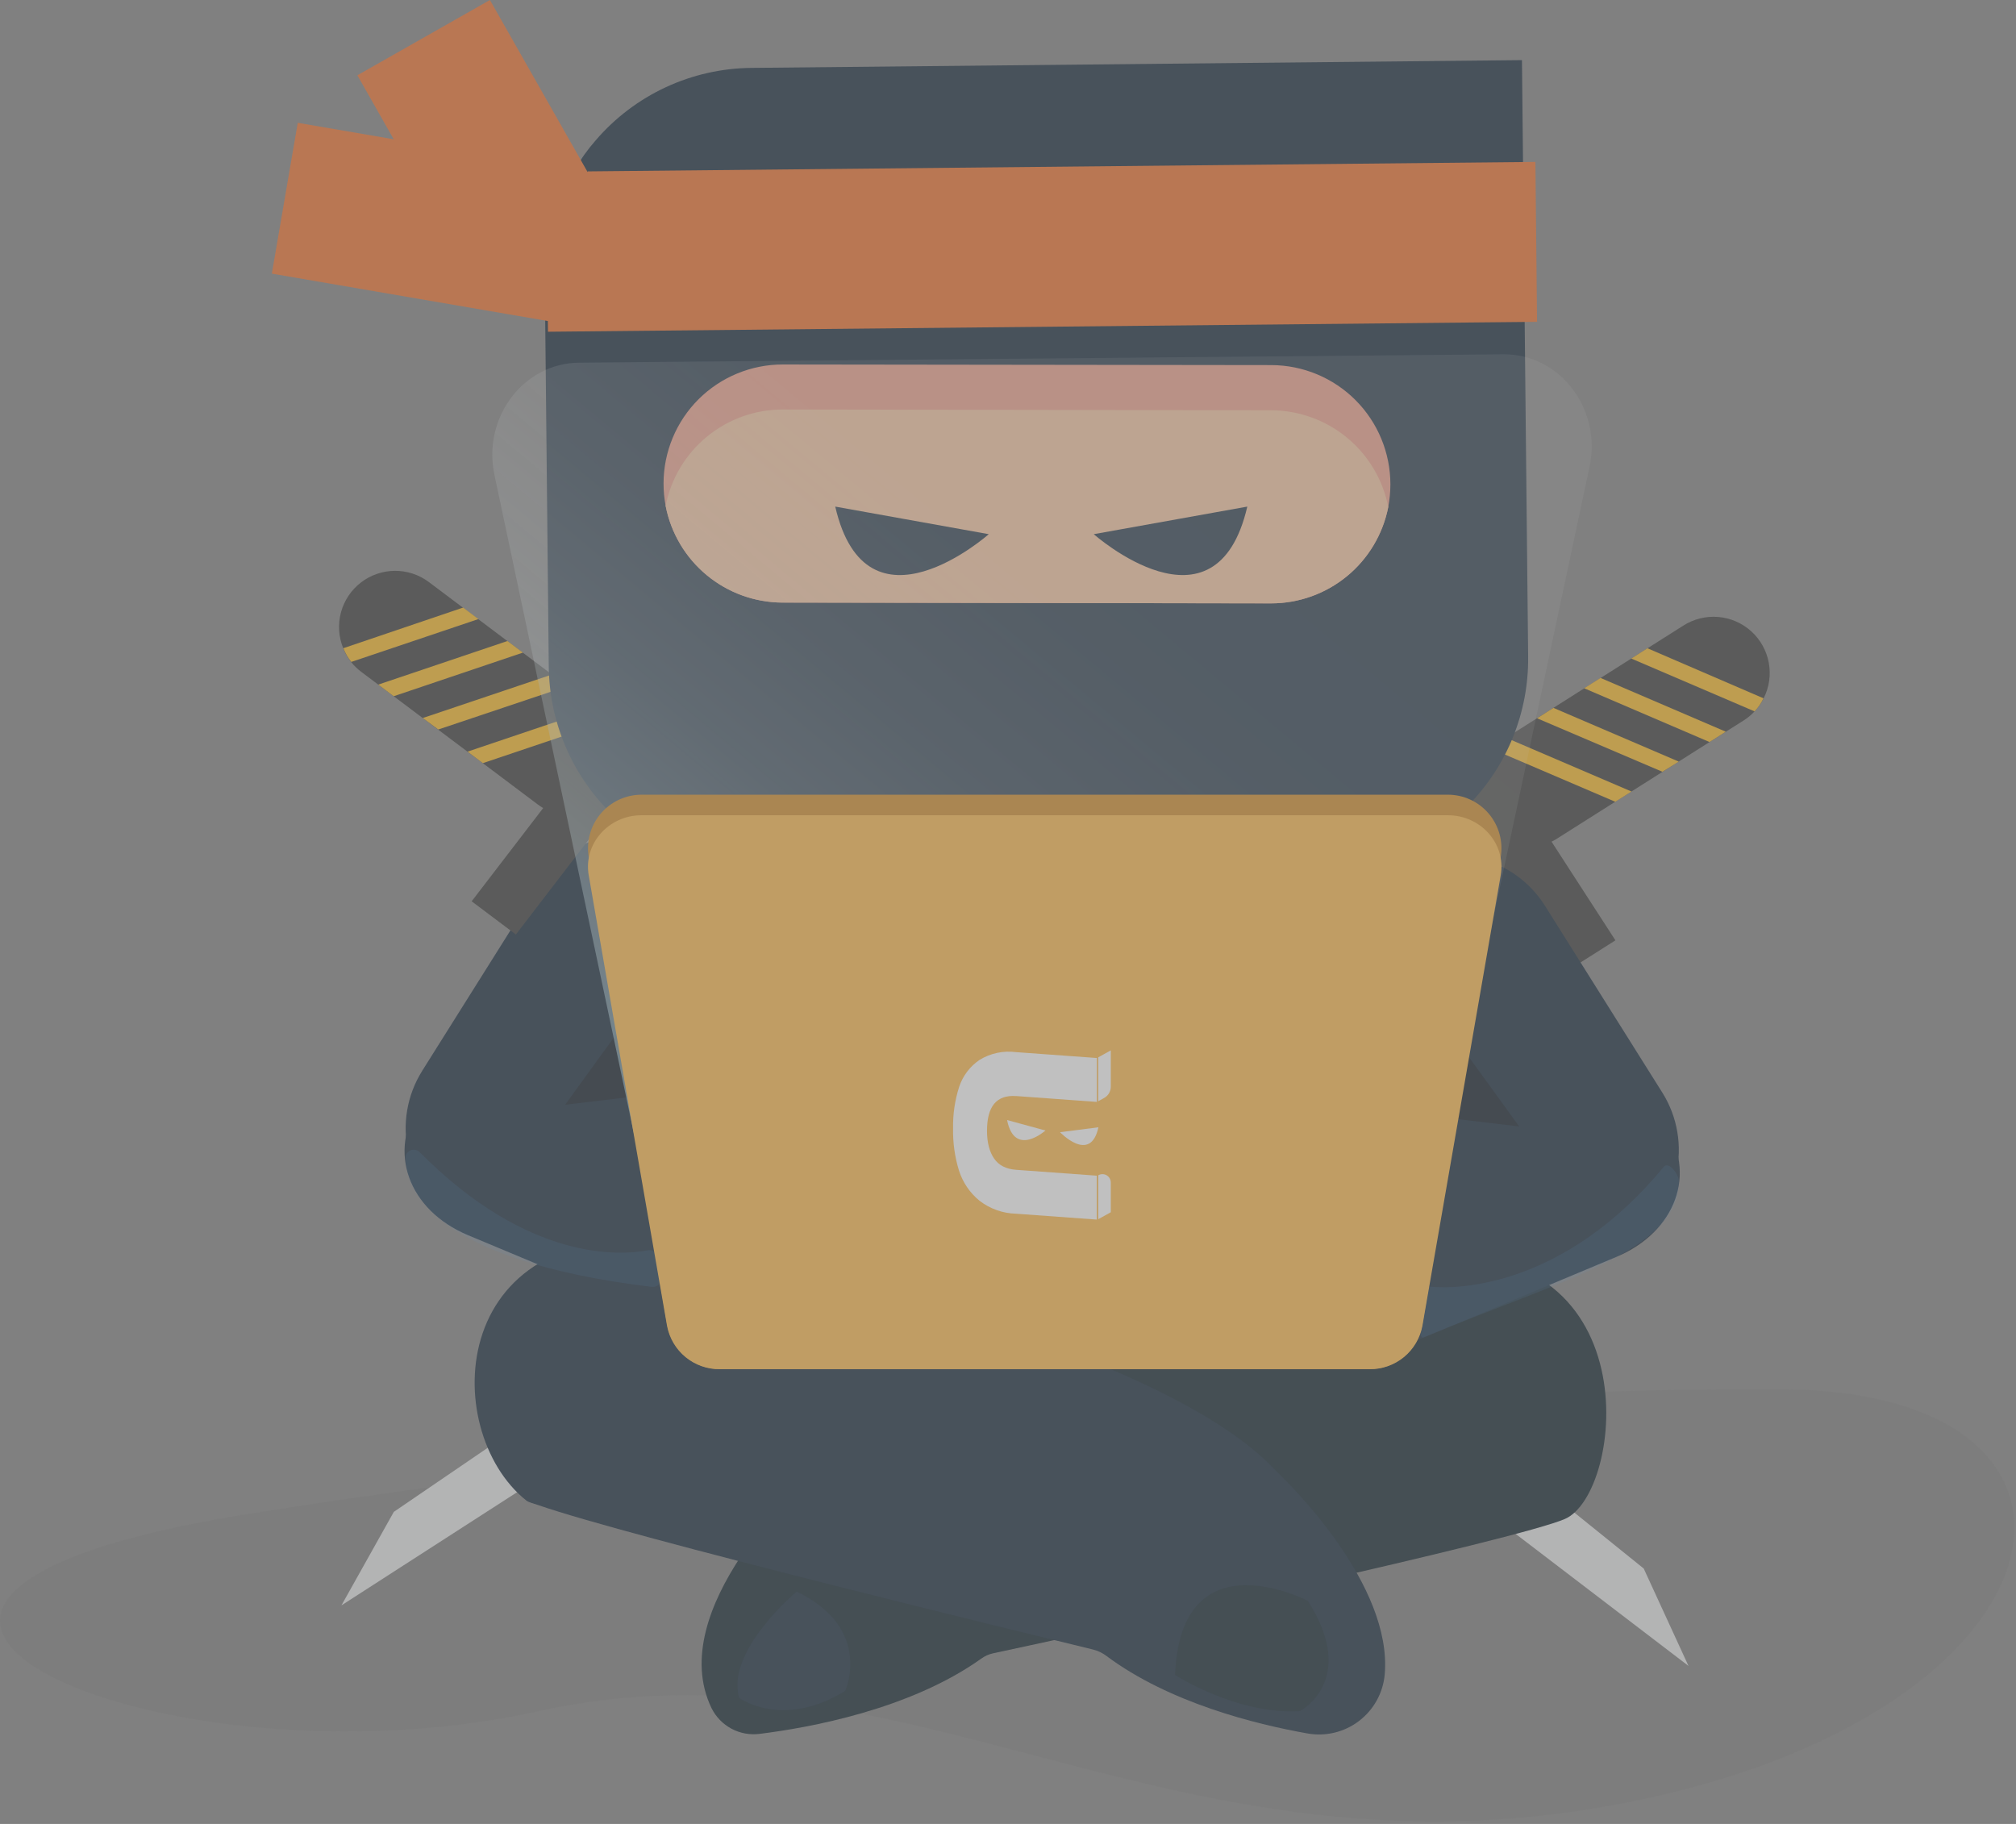 <svg width="147" height="133" viewBox="0 0 147 133" fill="none" xmlns="http://www.w3.org/2000/svg">
<rect x="0" y="0" width="147" height="133" fill="#808080" stroke="none"/>
<g opacity="0.5">
<path opacity="0.15" d="M130.038 101.306C107.596 101.132 57.461 104.099 18.071 110.399C-21.318 116.7 12.021 130.815 39.167 124.801C66.312 118.787 85.264 137.937 118.477 131.472C151.689 125.008 156.075 101.509 130.038 101.306Z" fill="#606060"/>
<path d="M33.262 88.939C31.497 87.829 30.244 86.064 29.778 84.031C29.313 81.999 29.673 79.864 30.779 78.097L30.789 78.079L39.337 64.474C39.887 63.597 40.605 62.838 41.449 62.238C42.293 61.639 43.246 61.212 44.256 60.981C45.265 60.751 46.309 60.721 47.33 60.895C48.35 61.068 49.327 61.441 50.203 61.992C51.973 63.104 53.228 64.874 53.693 66.912C54.157 68.95 53.794 71.09 52.682 72.86L44.134 86.45C43.586 87.326 42.871 88.086 42.03 88.687C41.188 89.287 40.237 89.715 39.23 89.948C38.223 90.18 37.179 90.212 36.16 90.041C35.141 89.871 34.165 89.501 33.288 88.953L33.262 88.939Z" fill="#0F2336"/>
<path d="M62.481 93.739C60.047 97.238 54.57 98.607 50.213 96.782H50.191L34.124 90.068C29.769 88.242 28.213 83.93 30.649 80.427C33.084 76.924 38.589 75.559 42.941 77.384L58.996 84.11C63.349 85.92 64.915 90.228 62.493 93.729L62.481 93.739Z" fill="#0F2336"/>
<path d="M24.897 117.063L28.716 110.245L108.765 55.625L112.089 60.887L24.897 117.063Z" fill="#E6E7E8"/>
<path d="M127.128 52.543L113.537 61.149C112.662 61.706 111.608 61.91 110.588 61.72C109.568 61.529 108.658 60.959 108.042 60.123C107.427 59.288 107.151 58.25 107.271 57.22C107.391 56.189 107.898 55.242 108.69 54.571C108.832 54.443 108.986 54.327 109.15 54.226L122.74 45.62C123.497 45.136 124.392 44.914 125.287 44.989C126.182 45.063 127.028 45.43 127.694 46.033C128.36 46.635 128.809 47.44 128.973 48.323C129.137 49.206 129.006 50.119 128.6 50.92C128.431 51.27 128.208 51.592 127.939 51.873C127.699 52.131 127.426 52.356 127.128 52.543Z" fill="#353635"/>
<path d="M127.939 51.874L118.945 48.02L120.124 47.27L128.59 50.921C128.424 51.27 128.204 51.592 127.939 51.874Z" fill="#FCB91F"/>
<path d="M125.84 53.355L124.653 54.109L115.513 50.188L116.704 49.434L125.84 53.355Z" fill="#FCB91F"/>
<path d="M122.41 55.536L121.219 56.278L112.077 52.376L113.27 51.617L122.41 55.536Z" fill="#FCB91F"/>
<path d="M118.963 57.718L117.783 58.466L108.688 54.572C108.832 54.444 108.986 54.33 109.15 54.229L109.828 53.801L118.963 57.718Z" fill="#FCB91F"/>
<path d="M105.473 49.539L117.791 68.569L114.381 70.73L102.063 51.693L105.473 49.539Z" fill="#353635"/>
<path d="M123.117 121.476L119.854 114.377L44.422 53.539L40.688 58.521L123.117 121.476Z" fill="#E6E7E8"/>
<path d="M26.361 49.006L39.227 58.671C40.057 59.288 41.089 59.567 42.116 59.455C43.143 59.342 44.09 58.845 44.766 58.064C45.443 57.282 45.798 56.274 45.762 55.241C45.726 54.208 45.301 53.227 44.572 52.495C44.441 52.356 44.297 52.229 44.142 52.116L31.28 42.45C30.564 41.91 29.691 41.62 28.794 41.625C27.898 41.63 27.028 41.928 26.317 42.476C25.607 43.023 25.096 43.788 24.863 44.654C24.63 45.52 24.687 46.438 25.027 47.268C25.166 47.634 25.363 47.976 25.609 48.282C25.827 48.555 26.08 48.798 26.361 49.006Z" fill="#353635"/>
<path d="M25.613 48.268L34.885 45.142L33.771 44.303L25.037 47.266C25.175 47.628 25.37 47.966 25.613 48.268Z" fill="#FCB91F"/>
<path d="M27.582 49.921L28.706 50.769L38.128 47.588L37.002 46.742L27.582 49.921Z" fill="#FCB91F"/>
<path d="M30.828 52.358L31.956 53.196L41.379 50.033L40.252 49.184L30.828 52.358Z" fill="#FCB91F"/>
<path d="M34.09 54.809L35.207 55.649L44.584 52.489C44.451 52.35 44.306 52.223 44.15 52.11L43.509 51.631L34.09 54.809Z" fill="#FCB91F"/>
<path d="M48.191 47.734L34.392 65.722L37.617 68.146L51.416 50.156L48.191 47.734Z" fill="#353635"/>
<path d="M52.818 50.537L50.215 107.835H99.071H100.274V92.054L99.071 53.693L52.818 50.537Z" fill="#0F2336"/>
<path d="M51.617 89.458L98.041 90.748C98.721 90.648 99.408 90.593 100.095 90.585L100.485 89.129C98.692 89.056 100.248 88.841 100.292 88.675L100.077 83.766C100.033 83.598 100.221 82.729 99.702 82.794L51.812 81.547C51.74 81.549 51.672 81.579 51.622 81.631C51.572 81.683 51.545 81.753 51.546 81.825L51.434 86.435L51.367 89.157C51.364 89.194 51.367 89.23 51.377 89.265C51.388 89.3 51.405 89.332 51.429 89.36C51.452 89.388 51.48 89.411 51.513 89.428C51.545 89.445 51.581 89.455 51.617 89.458Z" fill="#091D28"/>
<path d="M100.815 62.365C100.842 62.672 100.852 62.98 100.844 63.288C100.824 64.022 100.014 64.611 99.037 64.615L52.874 64.818C52.126 64.818 51.517 64.371 51.509 63.803L51.621 62.953L100.815 62.365Z" fill="#091D28"/>
<path opacity="0.2" d="M107.986 16.248L83.442 16.509C83.266 16.511 83.091 16.478 82.927 16.413C82.763 16.347 82.614 16.249 82.488 16.125C82.362 16.002 82.261 15.855 82.192 15.692C82.123 15.53 82.087 15.355 82.085 15.179C82.082 14.823 82.22 14.48 82.469 14.226C82.718 13.971 83.058 13.826 83.414 13.822L107.957 13.572C108.314 13.57 108.656 13.708 108.911 13.957C109.165 14.207 109.31 14.547 109.314 14.903C109.313 15.257 109.174 15.595 108.925 15.847C108.677 16.099 108.339 16.242 107.986 16.248Z" fill="white"/>
<path d="M71.562 120.939C71.815 120.757 72.102 120.628 72.406 120.56C76.495 119.684 106.535 113.223 113.193 111.09C113.566 110.97 113.866 110.864 114.083 110.773C118.462 108.948 120.473 89.741 103.221 91.696L103.006 91.727C100.905 92.09 68.661 97.796 59.53 107.142L59.4 107.268C58.509 108.067 48.408 117.367 51.885 124.562C52.203 125.2 52.712 125.723 53.341 126.059C53.971 126.394 54.689 126.525 55.396 126.432C58.939 125.992 66.323 124.678 71.562 120.939Z" fill="#091D28"/>
<path d="M58.092 116.061C58.092 116.061 52.889 120.397 53.903 123.811C53.903 123.811 57.033 126.123 61.631 123.298C61.639 123.298 63.678 118.736 58.092 116.061Z" fill="#0F2336"/>
<path d="M80.678 120.751C80.386 120.53 80.053 120.37 79.698 120.283C75.339 119.226 45.824 112.047 39.254 109.753C38.885 109.623 38.558 109.561 38.373 109.414C31.952 104.297 32.546 88.256 49.69 90.624C49.795 90.638 49.893 90.656 50.004 90.676C52.513 91.181 84.124 97.701 92.976 107.189C93.037 107.254 93.097 107.317 93.162 107.378C94.073 108.246 101.548 115.583 100.968 122.11C100.907 122.774 100.709 123.417 100.386 124C100.063 124.583 99.623 125.092 99.093 125.495C98.563 125.899 97.954 126.188 97.307 126.344C96.659 126.5 95.986 126.52 95.331 126.402C91.534 125.729 85.254 124.167 80.678 120.751Z" fill="#0F2336"/>
<path d="M85.68 122.14C85.68 122.14 90.199 125.052 94.787 124.777C94.787 124.777 99.083 122.529 95.357 116.728C95.357 116.734 86.093 111.896 85.68 122.14Z" fill="#091D28"/>
<path d="M110.976 4.385L54.803 4.951C52.644 4.969 50.512 5.449 48.553 6.358C46.594 7.268 44.852 8.586 43.444 10.225C43.153 10.554 42.879 10.899 42.623 11.257C40.698 13.894 41.834 17.08 41.864 20.348L39.751 22.967L40.014 48.597C40.051 52.635 41.69 56.493 44.571 59.322C47.451 62.152 51.338 63.721 55.376 63.685H55.398L96.347 63.279C100.385 63.241 104.242 61.601 107.07 58.719C109.898 55.837 111.466 51.95 111.428 47.912V47.875L110.976 4.385ZM101.645 34.794C101.65 35.31 101.606 35.825 101.515 36.332C101.173 38.186 100.196 39.864 98.753 41.079C97.31 42.293 95.49 42.968 93.605 42.989L60.329 43.324C58.445 43.339 56.614 42.701 55.149 41.517C53.683 40.333 52.674 38.678 52.292 36.833C52.193 36.327 52.141 35.813 52.136 35.297C52.119 33.142 52.957 31.068 54.467 29.53C55.977 27.992 58.036 27.117 60.191 27.095L93.457 26.762C95.608 26.74 97.68 27.574 99.217 29.08C100.754 30.586 101.629 32.641 101.651 34.792L101.645 34.794Z" fill="#0F2336"/>
<path d="M103.306 25.336H49.091V45.232H103.306V25.336Z" fill="#0F2336"/>
<path d="M48.384 35.241C48.383 35.794 48.434 36.345 48.536 36.888C48.92 38.869 49.979 40.654 51.532 41.941C53.086 43.227 55.038 43.934 57.055 43.941L92.682 43.998C94.7 43.999 96.656 43.299 98.215 42.018C99.774 40.736 100.839 38.952 101.227 36.972C101.329 36.428 101.381 35.877 101.383 35.325C101.383 33.022 100.471 30.813 98.845 29.181C97.219 27.55 95.013 26.63 92.71 26.623L57.086 26.578C54.783 26.574 52.573 27.484 50.941 29.108C49.309 30.733 48.39 32.939 48.384 35.241Z" fill="#F0977E"/>
<path d="M48.536 36.888C48.919 38.868 49.978 40.654 51.532 41.94C53.086 43.226 55.038 43.933 57.055 43.94L92.681 43.997C94.7 43.999 96.656 43.299 98.215 42.017C99.774 40.735 100.838 38.951 101.227 36.971C100.841 34.992 99.781 33.207 98.228 31.922C96.675 30.636 94.724 29.928 92.708 29.918L57.081 29.861C55.063 29.859 53.106 30.558 51.547 31.84C49.988 33.122 48.923 34.907 48.536 36.888Z" fill="#F9C197"/>
<path d="M26.059 5.489L35.724 0L46.493 18.971L39.092 23.172L37.548 21.645L35.523 22.16L26.059 5.489Z" fill="#F26E26"/>
<path d="M21.711 8.955L19.822 19.953L41.407 23.66L43.296 12.661L21.711 8.955Z" fill="#F26E26"/>
<path d="M111.957 11.807L112.077 23.468L39.956 24.19L39.929 21.598C39.891 18.326 40.922 15.131 42.864 12.498L111.957 11.807Z" fill="#F26E26"/>
<path opacity="0.37" d="M51.925 65.766L41.205 80.559L51.73 79.303L51.925 65.766Z" fill="black"/>
<path d="M118.72 90.523C119.596 89.975 120.356 89.259 120.955 88.417C121.555 87.576 121.982 86.624 122.214 85.617C122.446 84.609 122.477 83.567 122.305 82.547C122.134 81.528 121.763 80.553 121.215 79.677L121.203 79.659L112.657 66.054C111.546 64.284 109.776 63.028 107.739 62.562C105.701 62.096 103.561 62.458 101.791 63.569C100.913 64.12 100.153 64.838 99.553 65.683C98.953 66.528 98.525 67.483 98.295 68.493C98.064 69.503 98.035 70.549 98.209 71.57C98.383 72.592 98.756 73.569 99.308 74.446L107.858 88.036C108.405 88.912 109.12 89.672 109.962 90.273C110.803 90.873 111.754 91.301 112.761 91.534C113.768 91.766 114.811 91.798 115.83 91.627C116.85 91.457 117.825 91.087 118.702 90.539L118.72 90.523Z" fill="#0F2336"/>
<path d="M89.503 95.323C91.937 98.824 97.414 100.191 101.771 98.378H101.791L117.86 91.654C122.213 89.828 123.769 85.516 121.335 82.013C118.901 78.51 113.394 77.145 109.041 78.97L92.988 85.696C88.635 87.506 87.069 91.812 89.491 95.315L89.503 95.323Z" fill="#0F2336"/>
<path opacity="0.37" d="M100.059 67.35L110.777 82.143L100.252 80.887L100.059 67.35Z" fill="black"/>
<path fill-rule="evenodd" clip-rule="evenodd" d="M90.949 36.941L79.753 38.952C79.753 38.952 88.651 46.848 90.949 36.941Z" fill="#0F2336"/>
<path fill-rule="evenodd" clip-rule="evenodd" d="M60.903 36.941L72.097 38.952C72.097 38.952 63.189 46.848 60.903 36.941Z" fill="#0F2336"/>
<path opacity="0.11" d="M122.416 86.145C122.416 91.257 113.907 93.301 103.807 97.524C103.434 97.681 103.519 96.281 103.556 95.879L103.694 94.368C103.711 94.211 103.789 94.066 103.912 93.965C104.034 93.865 104.191 93.816 104.349 93.829C106.347 94.031 114.118 93.817 121.324 85.078C121.663 84.666 122.416 85.603 122.416 86.145Z" fill="#47A6FF"/>
<path opacity="0.11" d="M29.562 84.425C29.597 86.822 31.635 91.907 47.544 93.843C47.637 93.852 47.73 93.84 47.818 93.808C47.906 93.775 47.984 93.723 48.048 93.655C48.113 93.587 48.16 93.506 48.188 93.416C48.215 93.327 48.222 93.233 48.207 93.141L47.931 91.648C47.917 91.57 47.887 91.496 47.844 91.43C47.801 91.364 47.745 91.307 47.68 91.263C47.615 91.219 47.541 91.188 47.464 91.172C47.386 91.156 47.307 91.156 47.229 91.171C45.258 91.546 38.552 92.043 30.582 83.997C30.497 83.918 30.39 83.865 30.275 83.845C30.16 83.825 30.042 83.838 29.935 83.883C29.828 83.928 29.735 84.003 29.669 84.099C29.603 84.195 29.566 84.308 29.562 84.425Z" fill="#47A6FF"/>
<path d="M49.396 97.643L36.053 34.625C35.169 30.451 38.164 26.481 42.225 26.445L109.617 25.836C113.728 25.798 116.799 29.802 115.905 34.023L103.083 94.205C102.426 97.286 99.819 99.479 96.819 99.453L51.388 99.166" fill="url(#paint0_linear_252_8762)"/>
<path d="M99.862 99.84H52.495C51.571 99.84 50.676 99.513 49.97 98.915C49.264 98.318 48.794 97.49 48.641 96.578L42.929 62.501C42.836 61.941 42.865 61.367 43.016 60.82C43.166 60.273 43.434 59.765 43.801 59.331C44.168 58.898 44.625 58.55 45.14 58.311C45.655 58.073 46.216 57.949 46.783 57.949H105.572C106.14 57.949 106.701 58.073 107.216 58.311C107.731 58.55 108.188 58.898 108.554 59.331C108.921 59.765 109.189 60.273 109.34 60.82C109.49 61.367 109.52 61.941 109.426 62.501L103.714 96.578C103.562 97.489 103.091 98.317 102.386 98.915C101.681 99.512 100.786 99.84 99.862 99.84Z" fill="#D38C24"/>
<path d="M99.862 99.839H52.495C51.586 99.852 50.7 99.544 49.996 98.969C49.291 98.394 48.811 97.588 48.641 96.695L42.929 63.835C42.524 61.538 44.367 59.447 46.783 59.447H105.572C107.988 59.447 109.832 61.538 109.426 63.835L103.714 96.695C103.544 97.588 103.065 98.393 102.361 98.968C101.656 99.543 100.771 99.851 99.862 99.839Z" fill="#FFB947"/>
<path fill-rule="evenodd" clip-rule="evenodd" d="M73.432 81.672L76.231 82.437C76.231 82.437 73.984 84.441 73.432 81.672Z" fill="white"/>
<path fill-rule="evenodd" clip-rule="evenodd" d="M80.093 82.201L77.294 82.56C77.294 82.56 79.513 84.887 80.093 82.201Z" fill="white"/>
<path d="M74.101 79.924L79.984 80.352V77.15L74.101 76.722C73.171 76.597 72.226 76.797 71.426 77.287C70.724 77.762 70.199 78.457 69.935 79.263C69.624 80.238 69.475 81.258 69.495 82.281C69.474 83.325 69.62 84.365 69.927 85.362C70.203 86.222 70.72 86.983 71.418 87.555C72.186 88.148 73.123 88.481 74.093 88.504L79.976 88.932V85.73L74.093 85.302C73.349 85.247 72.826 84.969 72.493 84.49C72.16 84.012 71.969 83.334 71.969 82.462C71.969 80.679 72.659 79.825 74.093 79.926L74.101 79.924Z" fill="white"/>
<path d="M80.513 80.062L80.081 80.302V77.101L80.996 76.592V79.241C80.996 79.408 80.951 79.573 80.866 79.717C80.781 79.862 80.659 79.981 80.513 80.062Z" fill="white"/>
<path d="M80.996 88.396L80.081 88.905V85.702C80.174 85.647 80.281 85.619 80.389 85.619C80.497 85.619 80.603 85.648 80.697 85.704C80.79 85.758 80.867 85.837 80.919 85.932C80.972 86.026 80.998 86.133 80.996 86.242V88.396Z" fill="white"/>
</g>
<defs>
<linearGradient id="paint0_linear_252_8762" x1="93.586" y1="34.059" x2="42.83" y2="95.075" gradientUnits="userSpaceOnUse">
<stop stop-color="white" stop-opacity="0.1"/>
<stop offset="0.23" stop-color="#FCFEFE" stop-opacity="0.11"/>
<stop offset="0.39" stop-color="#F4F9FB" stop-opacity="0.16"/>
<stop offset="0.52" stop-color="#E6F2F5" stop-opacity="0.24"/>
<stop offset="0.64" stop-color="#D2E7ED" stop-opacity="0.36"/>
<stop offset="0.75" stop-color="#B8D9E3" stop-opacity="0.51"/>
<stop offset="0.86" stop-color="#99C9D7" stop-opacity="0.69"/>
<stop offset="0.96" stop-color="#74B5C9" stop-opacity="0.9"/>
<stop offset="1" stop-color="#63ACC2"/>
</linearGradient>
</defs>
</svg>
